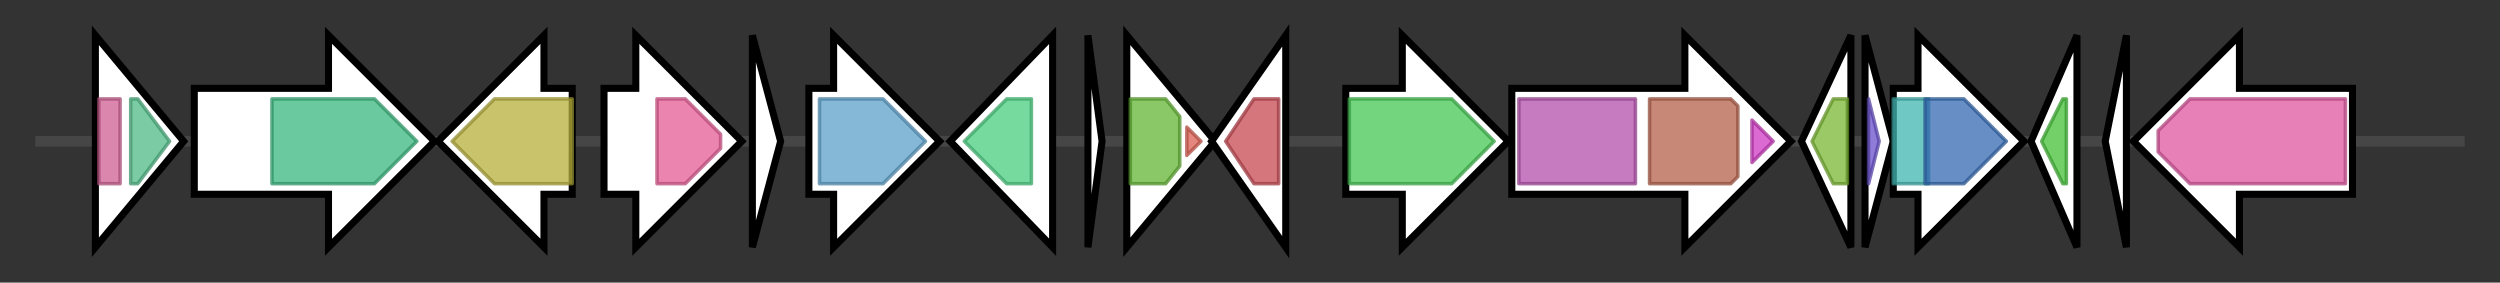 <svg version="1.1" baseProfile="full" xmlns="http://www.w3.org/2000/svg" width="707.767" height="80">
	<rect width="100%" height="100%" fill="#333333" stroke="none"/>
	<g>
		<line x1="10" y1="40.0" x2="697.767" y2="40.0" style="stroke:rgb(70,70,70); stroke-width:3 "/>
		<g>
			<title> (ctg1_1062)</title>
			<polygon class=" (ctg1_1062)" points="27,10 52,40 27,70" fill="rgb(255,255,255)" fill-opacity="1.0" stroke="rgb(0,0,0)" stroke-width="2"  />
			<g>
				<title>XdhC_CoxI (PF02625)
"XdhC and CoxI family"</title>
				<rect class="PF02625" x="28" y="28" stroke-linejoin="round" width="6" height="24" fill="rgb(206,94,146)" stroke="rgb(164,75,116)" stroke-width="1" opacity="0.75" />
			</g>
			<g>
				<title>XdhC_C (PF13478)
"XdhC Rossmann domain"</title>
				<polygon class="PF13478" points="37,28 39,28 48,40 39,52 37,52" stroke-linejoin="round" width="14" height="24" fill="rgb(79,186,134)" stroke="rgb(63,148,107)" stroke-width="1" opacity="0.75" />
			</g>
		</g>
		<g>
			<title> (ctg1_1063)</title>
			<polygon class=" (ctg1_1063)" points="55,25 93,25 93,10 123,40 93,70 93,55 55,55" fill="rgb(255,255,255)" fill-opacity="1.0" stroke="rgb(0,0,0)" stroke-width="2"  />
			<g>
				<title>Peptidase_M3 (PF01432)
"Peptidase family M3"</title>
				<polygon class="PF01432" points="77,28 106,28 118,40 106,52 77,52" stroke-linejoin="round" width="45" height="24" fill="rgb(56,183,126)" stroke="rgb(44,146,100)" stroke-width="1" opacity="0.75" />
			</g>
		</g>
		<g>
			<title> (ctg1_1064)</title>
			<polygon class=" (ctg1_1064)" points="162,25 154,25 154,10 124,40 154,70 154,55 162,55" fill="rgb(255,255,255)" fill-opacity="1.0" stroke="rgb(0,0,0)" stroke-width="2"  />
			<g>
				<title>FAD_binding_3 (PF01494)
"FAD binding domain"</title>
				<polygon class="PF01494" points="128,40 140,28 162,28 162,52 140,52 128,40" stroke-linejoin="round" width="34" height="24" fill="rgb(182,175,59)" stroke="rgb(145,140,47)" stroke-width="1" opacity="0.75" />
			</g>
		</g>
		<g>
			<title> (ctg1_1065)</title>
			<polygon class=" (ctg1_1065)" points="171,25 180,25 180,10 210,40 180,70 180,55 171,55" fill="rgb(255,255,255)" fill-opacity="1.0" stroke="rgb(0,0,0)" stroke-width="2"  />
			<g>
				<title>Glycos_transf_1 (PF00534)
"Glycosyl transferases group 1"</title>
				<polygon class="PF00534" points="186,28 194,28 204,38 204,42 194,52 186,52" stroke-linejoin="round" width="18" height="24" fill="rgb(228,92,150)" stroke="rgb(182,73,119)" stroke-width="1" opacity="0.75" />
			</g>
		</g>
		<g>
			<title> (ctg1_1066)</title>
			<polygon class=" (ctg1_1066)" points="213,10 221,40 213,70" fill="rgb(255,255,255)" fill-opacity="1.0" stroke="rgb(0,0,0)" stroke-width="2"  />
		</g>
		<g>
			<title> (ctg1_1067)</title>
			<polygon class=" (ctg1_1067)" points="229,25 236,25 236,10 266,40 236,70 236,55 229,55" fill="rgb(255,255,255)" fill-opacity="1.0" stroke="rgb(0,0,0)" stroke-width="2"  />
			<g>
				<title>Beta-lactamase (PF00144)
"Beta-lactamase"</title>
				<polygon class="PF00144" points="232,28 250,28 262,40 250,52 232,52" stroke-linejoin="round" width="34" height="24" fill="rgb(92,159,200)" stroke="rgb(73,127,160)" stroke-width="1" opacity="0.75" />
			</g>
		</g>
		<g>
			<title> (ctg1_1068)</title>
			<polygon class=" (ctg1_1068)" points="269,40 298,10 298,70" fill="rgb(255,255,255)" fill-opacity="1.0" stroke="rgb(0,0,0)" stroke-width="2"  />
			<g>
				<title>adh_short_C2 (PF13561)
"Enoyl-(Acyl carrier protein) reductase"</title>
				<polygon class="PF13561" points="273,40 285,28 292,28 292,52 285,52" stroke-linejoin="round" width="23" height="24" fill="rgb(73,205,127)" stroke="rgb(58,164,101)" stroke-width="1" opacity="0.75" />
			</g>
		</g>
		<g>
			<title> (ctg1_1069)</title>
			<polygon class=" (ctg1_1069)" points="308,10 312,40 308,70" fill="rgb(255,255,255)" fill-opacity="1.0" stroke="rgb(0,0,0)" stroke-width="2"  />
		</g>
		<g>
			<title> (ctg1_1070)</title>
			<polygon class=" (ctg1_1070)" points="319,10 344,40 319,70" fill="rgb(255,255,255)" fill-opacity="1.0" stroke="rgb(0,0,0)" stroke-width="2"  />
			<g>
				<title>Autoind_bind (PF03472)
"Autoinducer binding domain"</title>
				<polygon class="PF03472" points="320,28 330,28 334,33 334,47 330,52 320,52" stroke-linejoin="round" width="14" height="24" fill="rgb(99,181,52)" stroke="rgb(79,144,41)" stroke-width="1" opacity="0.75" />
			</g>
			<g>
				<title>GerE (PF00196)
"Bacterial regulatory proteins, luxR family"</title>
				<polygon class="PF00196" points="336,36 340,40 336,44" stroke-linejoin="round" width="5" height="24" fill="rgb(219,94,82)" stroke="rgb(175,75,65)" stroke-width="1" opacity="0.75" />
			</g>
		</g>
		<g>
			<title> (ctg1_1071)</title>
			<polygon class=" (ctg1_1071)" points="343,40 364,10 364,70" fill="rgb(255,255,255)" fill-opacity="1.0" stroke="rgb(0,0,0)" stroke-width="2"  />
			<g>
				<title>Autoind_synth (PF00765)
"Autoinducer synthase"</title>
				<polygon class="PF00765" points="347,40 355,28 362,28 362,52 355,52" stroke-linejoin="round" width="17" height="24" fill="rgb(197,72,80)" stroke="rgb(157,57,64)" stroke-width="1" opacity="0.75" />
			</g>
		</g>
		<g>
			<title> (ctg1_1072)</title>
			<polygon class=" (ctg1_1072)" points="381,25 397,25 397,10 427,40 397,70 397,55 381,55" fill="rgb(255,255,255)" fill-opacity="1.0" stroke="rgb(0,0,0)" stroke-width="2"  />
			<g>
				<title>MFS_2 (PF13347)
"MFS/sugar transport protein"</title>
				<polygon class="PF13347" points="382,28 411,28 423,40 423,40 411,52 382,52" stroke-linejoin="round" width="41" height="24" fill="rgb(68,198,83)" stroke="rgb(54,158,66)" stroke-width="1" opacity="0.75" />
			</g>
		</g>
		<g>
			<title> (ctg1_1073)</title>
			<polygon class=" (ctg1_1073)" points="428,25 477,25 477,10 507,40 477,70 477,55 428,55" fill="rgb(255,255,255)" fill-opacity="1.0" stroke="rgb(0,0,0)" stroke-width="2"  />
			<g>
				<title>Glyco_hydro_3 (PF00933)
"Glycosyl hydrolase family 3 N terminal domain"</title>
				<rect class="PF00933" x="430" y="28" stroke-linejoin="round" width="33" height="24" fill="rgb(179,79,172)" stroke="rgb(143,63,137)" stroke-width="1" opacity="0.75" />
			</g>
			<g>
				<title>Glyco_hydro_3_C (PF01915)
"Glycosyl hydrolase family 3 C-terminal domain"</title>
				<polygon class="PF01915" points="467,28 490,28 492,30 492,50 490,52 467,52" stroke-linejoin="round" width="25" height="24" fill="rgb(181,96,75)" stroke="rgb(144,76,59)" stroke-width="1" opacity="0.75" />
			</g>
			<g>
				<title>Fn3-like (PF14310)
"Fibronectin type III-like domain"</title>
				<polygon class="PF14310" points="496,34 502,40 502,40 496,46" stroke-linejoin="round" width="6" height="24" fill="rgb(206,58,194)" stroke="rgb(164,46,155)" stroke-width="1" opacity="0.75" />
			</g>
		</g>
		<g>
			<title> (ctg1_1074)</title>
			<polygon class=" (ctg1_1074)" points="510,40 524,10 524,70" fill="rgb(255,255,255)" fill-opacity="1.0" stroke="rgb(0,0,0)" stroke-width="2"  />
			<g>
				<title>Acetyltransf_1 (PF00583)
"Acetyltransferase (GNAT) family"</title>
				<polygon class="PF00583" points="513,40 519,28 523,28 523,52 519,52" stroke-linejoin="round" width="11" height="24" fill="rgb(121,183,50)" stroke="rgb(96,146,39)" stroke-width="1" opacity="0.75" />
			</g>
		</g>
		<g>
			<title> (ctg1_1075)</title>
			<polygon class=" (ctg1_1075)" points="528,10 536,40 528,70" fill="rgb(255,255,255)" fill-opacity="1.0" stroke="rgb(0,0,0)" stroke-width="2"  />
			<g>
				<title>HTH_3 (PF01381)
"Helix-turn-helix"</title>
				<polygon class="PF01381" points="529,28 529,28 532,40 529,52 529,52" stroke-linejoin="round" width="5" height="24" fill="rgb(105,79,202)" stroke="rgb(83,63,161)" stroke-width="1" opacity="0.75" />
			</g>
		</g>
		<g>
			<title> (ctg1_1076)</title>
			<polygon class=" (ctg1_1076)" points="536,25 543,25 543,10 573,40 543,70 543,55 536,55" fill="rgb(255,255,255)" fill-opacity="1.0" stroke="rgb(0,0,0)" stroke-width="2"  />
			<g>
				<title>Couple_hipA (PF13657)
"HipA N-terminal domain"</title>
				<rect class="PF13657" x="536" y="28" stroke-linejoin="round" width="10" height="24" fill="rgb(65,181,177)" stroke="rgb(52,144,141)" stroke-width="1" opacity="0.75" />
			</g>
			<g>
				<title>HipA_C (PF07804)
"HipA-like C-terminal domain"</title>
				<polygon class="PF07804" points="545,28 556,28 568,40 568,40 556,52 545,52" stroke-linejoin="round" width="23" height="24" fill="rgb(52,106,179)" stroke="rgb(41,84,143)" stroke-width="1" opacity="0.75" />
			</g>
		</g>
		<g>
			<title> (ctg1_1077)</title>
			<polygon class=" (ctg1_1077)" points="575,40 588,10 588,70" fill="rgb(255,255,255)" fill-opacity="1.0" stroke="rgb(0,0,0)" stroke-width="2"  />
			<g>
				<title>GFA (PF04828)
"Glutathione-dependent formaldehyde-activating enzyme"</title>
				<polygon class="PF04828" points="578,40 584,28 585,28 585,52 584,52" stroke-linejoin="round" width="8" height="24" fill="rgb(68,192,55)" stroke="rgb(54,153,44)" stroke-width="1" opacity="0.75" />
			</g>
		</g>
		<g>
			<title> (ctg1_1078)</title>
			<polygon class=" (ctg1_1078)" points="596,40 602,10 602,70" fill="rgb(255,255,255)" fill-opacity="1.0" stroke="rgb(0,0,0)" stroke-width="2"  />
		</g>
		<g>
			<title> (ctg1_1079)</title>
			<polygon class=" (ctg1_1079)" points="666,25 634,25 634,10 604,40 634,70 634,55 666,55" fill="rgb(255,255,255)" fill-opacity="1.0" stroke="rgb(0,0,0)" stroke-width="2"  />
			<g>
				<title>K_trans (PF02705)
"K+ potassium transporter"</title>
				<polygon class="PF02705" points="611,37 620,28 664,28 664,52 620,52 611,43" stroke-linejoin="round" width="53" height="24" fill="rgb(221,85,157)" stroke="rgb(176,67,125)" stroke-width="1" opacity="0.75" />
			</g>
		</g>
	</g>
</svg>
